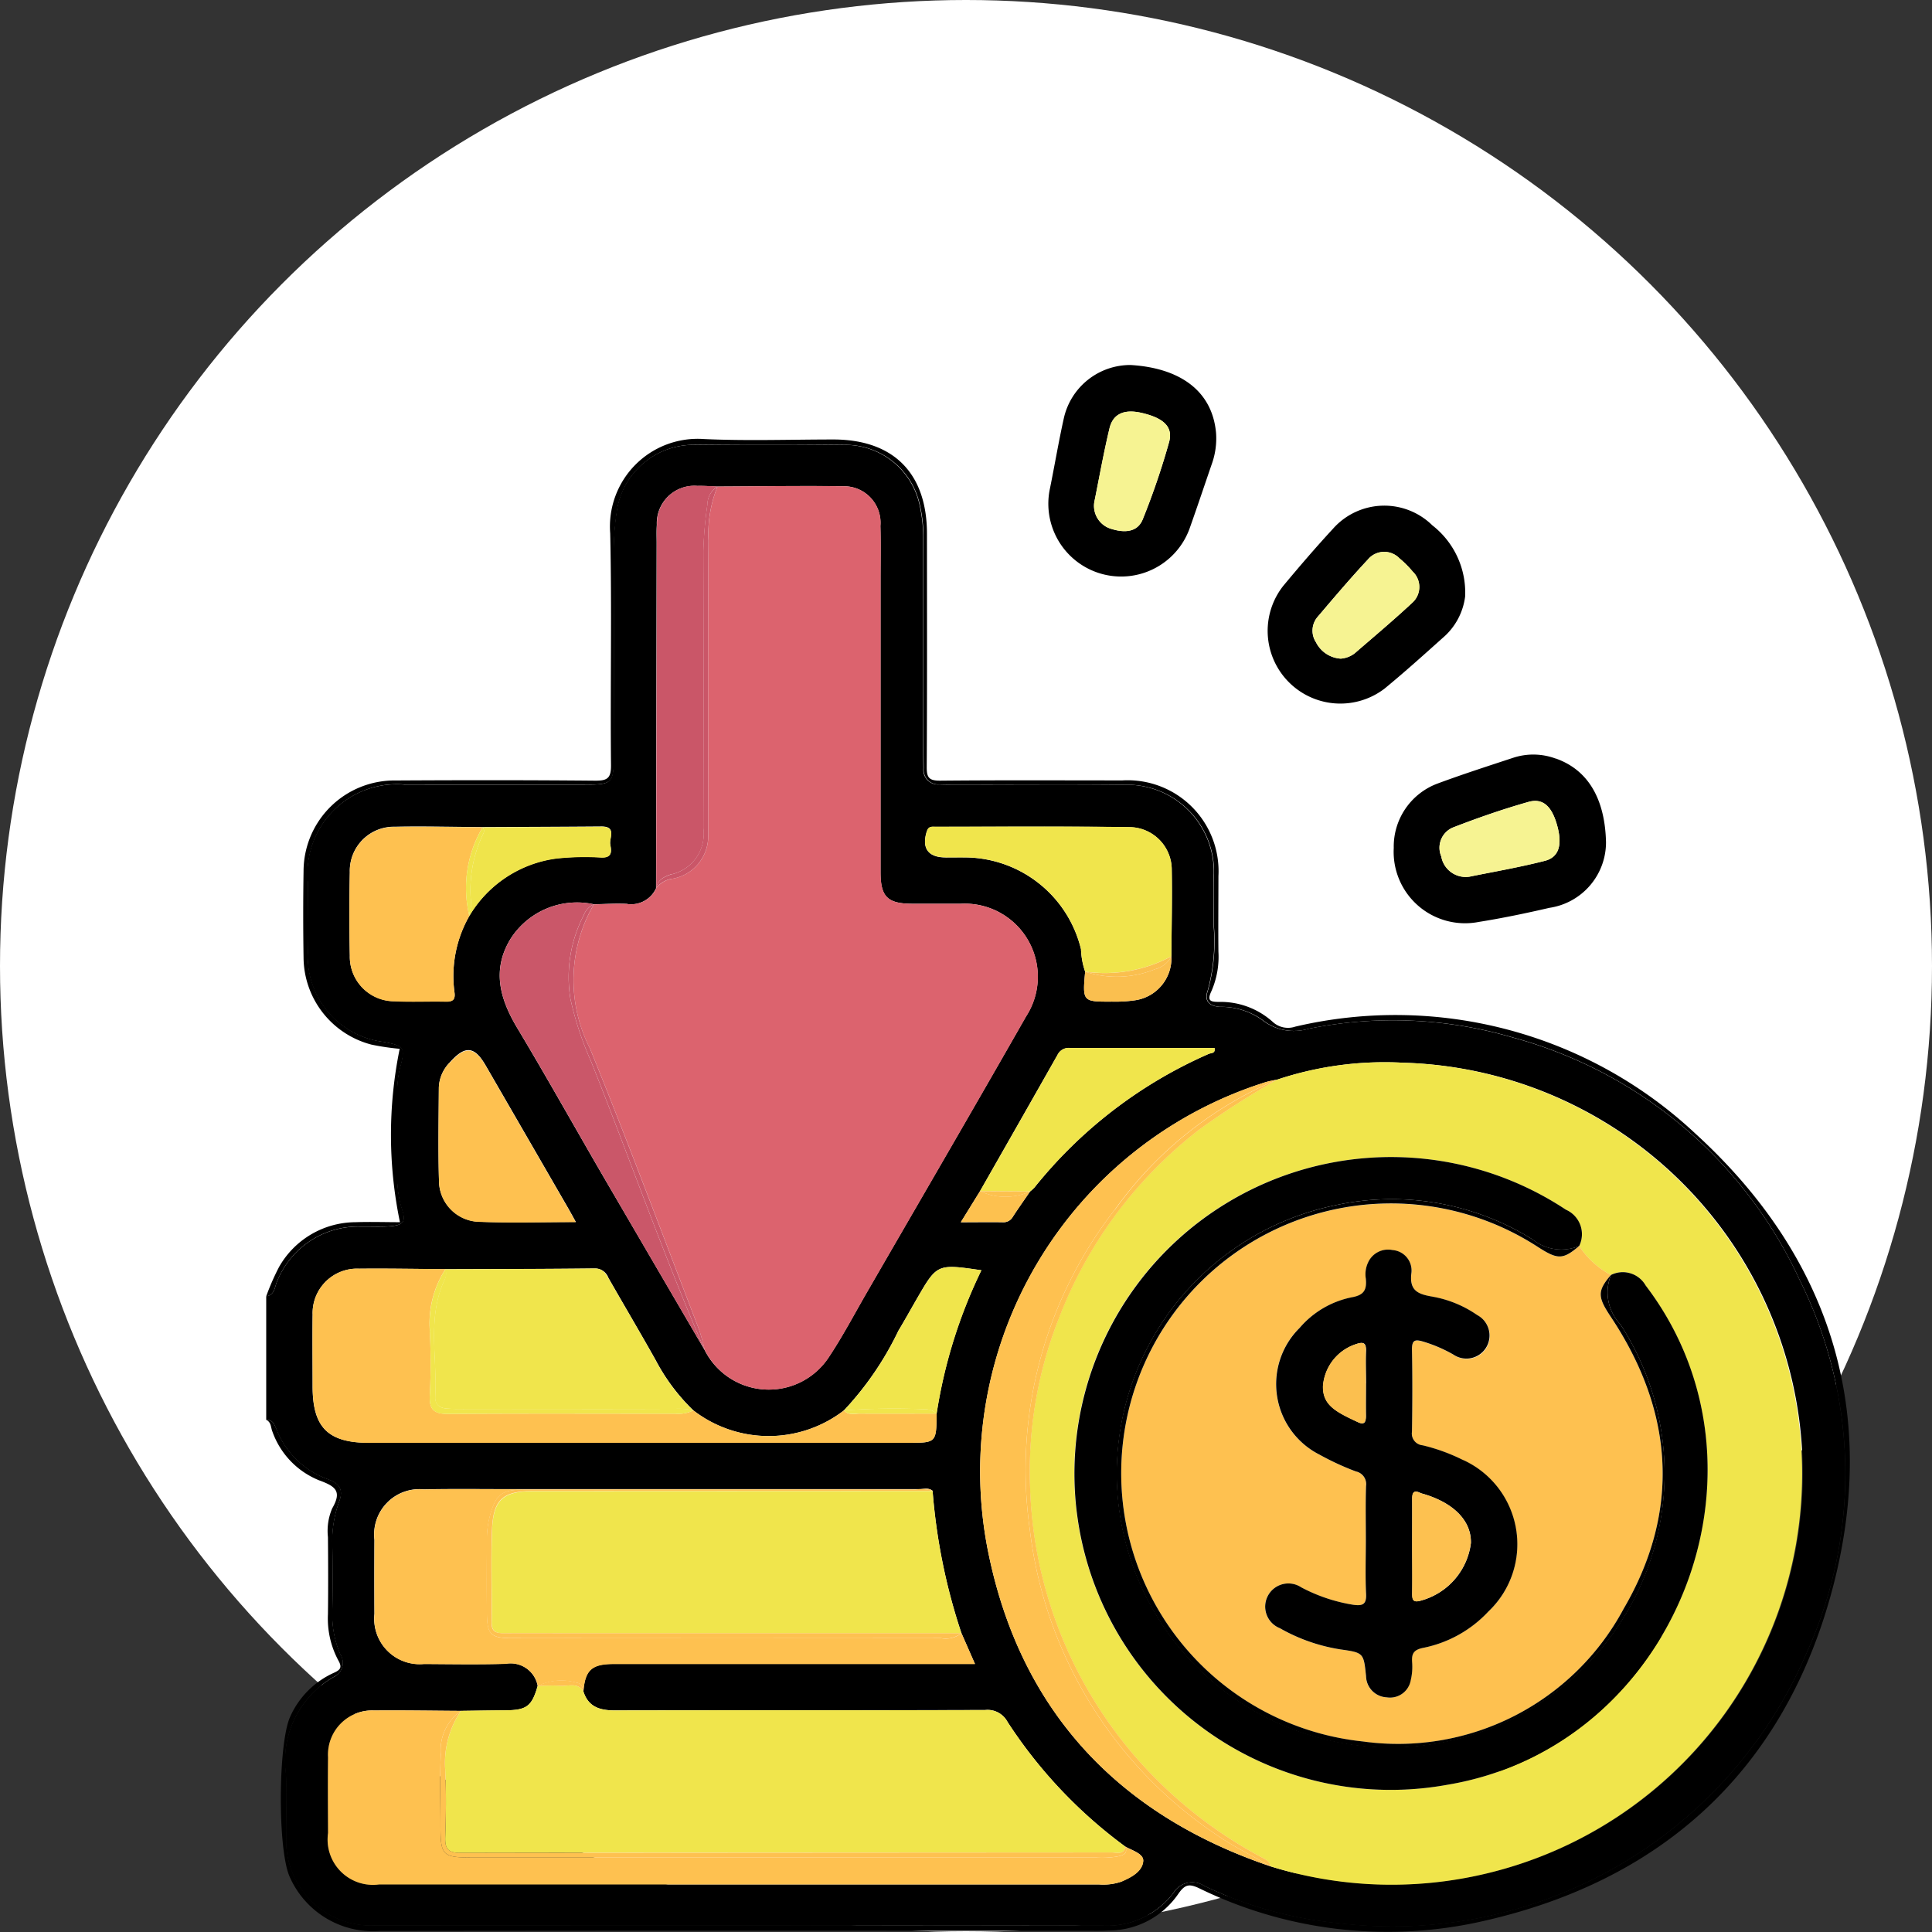 <svg xmlns="http://www.w3.org/2000/svg" xmlns:xlink="http://www.w3.org/1999/xlink" width="82" height="82" viewBox="0 0 82 82">
  <rect x="0" y="0" width="82" height="82" fill="#333333" stroke="none"/>
  <defs>
    <clipPath id="clip-path">
      <rect id="Rectángulo_291635" data-name="Rectángulo 291635" width="67.213" height="66.509" fill="none"/>
    </clipPath>
  </defs>
  <g id="Grupo_877615" data-name="Grupo 877615" transform="translate(-759.667 -7084)">
    <circle id="Elipse_4712" data-name="Elipse 4712" cx="41" cy="41" r="41" transform="translate(759.667 7084)" fill="#fff"/>
    <g id="Grupo_872673" data-name="Grupo 872673" transform="translate(770.966 7099.492)">
      <g id="Grupo_872673-2" data-name="Grupo 872673" clip-path="url(#clip-path)">
        <path id="Trazado_255815" data-name="Trazado 255815" d="M.436,61.03a3.668,3.668,0,0,0,2.2,2.115c.478.177.651.449.452.952a4.938,4.938,0,0,0-.283,1.933c.016.874.015,1.749,0,2.623a4.291,4.291,0,0,0,.337,1.919.657.657,0,0,1-.27.952,4.09,4.09,0,0,0-2.041,4.1c.057.915,0,1.836.014,2.753a3.594,3.594,0,0,0,3.748,3.7q15.474,0,30.949.009a3.554,3.554,0,0,0,2.965-1.393.925.925,0,0,1,1.3-.3,16.9,16.9,0,0,0,5.655,1.583A19.108,19.108,0,0,0,65.329,70.622a18.437,18.437,0,0,0-.238-15.931,18.819,18.819,0,0,0-12.175-10.3,18.056,18.056,0,0,0-8.687-.373,2.156,2.156,0,0,1-1.963-.379,3.009,3.009,0,0,0-1.79-.552c-.431-.026-.685-.238-.522-.683a7.865,7.865,0,0,0,.259-2.725c0-.721.006-1.443,0-2.164a3.692,3.692,0,0,0-3.835-3.853c-2.382-.026-4.765-.005-7.147-.006-.219,0-.437,0-.656-.009a.627.627,0,0,1-.682-.7q-.009-.361-.009-.721,0-4.492,0-8.983a6.337,6.337,0,0,0-.148-1.431,3.233,3.233,0,0,0-3.144-2.577q-3.278-.035-6.557,0a3.292,3.292,0,0,0-3.16,2.806,11.288,11.288,0,0,0-.131,1.762q.01,4.36,0,8.721c0,1.037-.091,1.13-1.116,1.132-2.579.005-5.158,0-7.737,0a3.792,3.792,0,0,0-4.131,4.114c0,1.005-.01,2.011,0,3.016a3.654,3.654,0,0,0,3.2,3.787c.9.169.947.232.711,1.114a3.972,3.972,0,0,0-.113,1.039c0,1.137,0,2.273,0,3.41a4.607,4.607,0,0,0,.2,1.55c.177.516.058.666-.5.714-.414.035-.83.007-1.245.015A3.707,3.707,0,0,0,.463,54.733c-.107.235-.093.583-.463.636v5.247c.29-.015.357.223.436.414M36.318,80.207a2.383,2.383,0,0,1-.967.127q-15.281,0-30.561,0a1.925,1.925,0,0,1-2.166-2.184c0-1.071-.011-2.142,0-3.213a1.876,1.876,0,0,1,1.966-1.987c1.223-.011,2.447.01,3.671.017.628-.008,1.256-.018,1.884-.023.909-.006,1.128-.17,1.376-1.039a1.169,1.169,0,0,0-1.356-.939c-1.157.035-2.315.014-3.473.008a1.928,1.928,0,0,1-2.1-2.124q-.009-1.573,0-3.146a1.922,1.922,0,0,1,2.089-2.141c1.245-.026,2.49-.009,3.736-.009q8.651,0,17.3,0c.188,0,.393-.073.566.071a25.184,25.184,0,0,0,1.223,6.038l.575,1.309h-.789q-7.274,0-14.548,0c-.931,0-1.21.259-1.284,1.167.207.657.693.807,1.326.806,5.243-.012,10.486,0,15.729-.016a.956.956,0,0,1,.944.5,20.231,20.231,0,0,0,5.006,5.3c.3.167.784.3.756.615-.039.436-.493.681-.907.859M42.45,46.273a4.185,4.185,0,0,1,.443-.092,14.427,14.427,0,0,1,5.351-.724,17.445,17.445,0,1,1-5.626,34.105h0c-6.545-2.219-10.671-6.7-12-13.462A17.32,17.32,0,0,1,42.45,46.273m-2.2-1.44c.045.24-.154.209-.239.246a19.468,19.468,0,0,0-7.4,5.668,1.689,1.689,0,0,1-.19.174c-.244.355-.493.707-.729,1.068a.448.448,0,0,1-.419.239c-.558-.01-1.116,0-1.793,0l.814-1.317q1.647-2.891,3.291-5.785a.523.523,0,0,1,.523-.293c2.049.007,4.1,0,6.145,0m-12.21-9.206c.069-.212.211-.184.355-.184,2.75,0,5.5-.021,8.249.016a1.81,1.81,0,0,1,1.786,1.818c.021,1.221-.008,2.443-.015,3.664h0a1.8,1.8,0,0,1-1.544,1.866,5.733,5.733,0,0,1-.97.057c-1.259.006-1.259,0-1.146-1.27a3.287,3.287,0,0,1-.176-.954,5.092,5.092,0,0,0-4.826-3.894c-.305-.006-.611,0-.917,0-.754,0-1.029-.4-.8-1.115m-12.715,3.09a1.165,1.165,0,0,0,1.221-.666q.012-7.322.025-14.645c0-.262-.011-.524.008-.784A1.591,1.591,0,0,1,18.3,20.976c.282-.007.565.016.847.025,1.791-.007,3.583-.036,5.374-.012a1.549,1.549,0,0,1,1.545,1.687c.022.764.006,1.53.006,2.295q0,6.2,0,12.392c0,1.06.295,1.346,1.367,1.347.678,0,1.355,0,2.033,0a3.1,3.1,0,0,1,2.778,4.78c-2.238,3.925-4.512,7.828-6.772,11.74-.524.907-1.013,1.838-1.591,2.709a3.046,3.046,0,0,1-5.283-.295h0q-2.145-3.672-4.29-7.345c-1.217-2.095-2.4-4.213-3.644-6.289-.748-1.244-1.109-2.483-.3-3.81a3.347,3.347,0,0,1,3.53-1.469c.475-.007.952-.04,1.426-.015m-2.189,13.5c-1.451,0-2.82.043-4.185-.015a1.749,1.749,0,0,1-1.618-1.7c-.041-1.331-.015-2.664-.007-4a1.6,1.6,0,0,1,.463-1.057c.653-.734,1.049-.7,1.532.14q1.735,3,3.468,6c.106.183.207.369.346.62m-7.688-9.36a1.891,1.891,0,0,1-1.9-1.935q-.035-1.77,0-3.54a1.871,1.871,0,0,1,1.9-1.929c1.244-.025,2.49.008,3.735.016,1.683-.008,3.365-.014,5.048-.027.654,0,.32.488.372.762s.1.57-.38.551a11.262,11.262,0,0,0-1.9.042,5.066,5.066,0,0,0-3.7,2.437,5.142,5.142,0,0,0-.636,3.217c.051.318-.045.431-.371.422-.721-.019-1.444.02-2.163-.016M1.971,56.181A1.887,1.887,0,0,1,3.941,54.2c1.222-.012,2.443.011,3.665.019,2.11-.008,4.22-.007,6.33-.032a.606.606,0,0,1,.588.4c.667,1.17,1.354,2.328,2.011,3.5a8.367,8.367,0,0,0,1.594,2.125,5.23,5.23,0,0,0,6.392,0,13.348,13.348,0,0,0,2.31-3.379c.27-.448.523-.906.784-1.358.858-1.484.858-1.484,2.738-1.209a21.338,21.338,0,0,0-1.9,6.084c-.012,1.239-.012,1.239-1.226,1.239H4.378c-1.759,0-2.41-.648-2.41-2.4,0-1-.011-2.008,0-3.012" transform="translate(0 -15.844)"/>
        <path id="Trazado_255816" data-name="Trazado 255816" d="M.261,60.017A3.484,3.484,0,0,0,2.242,62.09c.694.255.986.455.558,1.193A2.427,2.427,0,0,0,2.62,64.5c.01,1.093.014,2.186,0,3.279a3.76,3.76,0,0,0,.44,1.955c.161.283.108.393-.177.522a3.693,3.693,0,0,0-1.86,1.855C.5,73.22.475,77.843,1.01,78.95a3.863,3.863,0,0,0,3.8,2.269q15.248-.018,30.5-.006c.175,0,.35-.007.524-.015a3.582,3.582,0,0,0,2.885-1.565c.274-.39.453-.427.87-.231a18.219,18.219,0,0,0,11.816,1.451c7.706-1.664,12.909-6.321,15.007-13.915s.048-14.27-5.763-19.572a18.614,18.614,0,0,0-16.975-4.53.955.955,0,0,1-.952-.2,3.307,3.307,0,0,0-2.279-.85c-.369,0-.526-.043-.322-.465a3.66,3.66,0,0,0,.294-1.662c-.012-1.071,0-2.142,0-3.214a3.858,3.858,0,0,0-4.078-4.06c-2.58,0-5.159-.014-7.739.011-.47,0-.566-.133-.564-.581.02-3.3.012-6.6.01-9.9,0-2.562-1.415-3.992-3.954-4-1.836,0-3.676.065-5.508-.018A3.722,3.722,0,0,0,14.6,21.9c.074,3.278,0,6.558.034,9.837.006.57-.167.664-.689.659-2.82-.026-5.64-.024-8.46-.008a3.856,3.856,0,0,0-3.9,3.848q-.029,1.836,0,3.673A3.846,3.846,0,0,0,4.473,43.6a10.522,10.522,0,0,0,1.192.177,18.207,18.207,0,0,0,.011,7.359c-.591,0-1.244-.021-1.894,0a3.749,3.749,0,0,0-3.237,1.9A10.3,10.3,0,0,0,0,54.28c.37-.053.355-.4.463-.636a3.707,3.707,0,0,1,3.564-2.323c.415-.008.832.021,1.245-.015.555-.048.674-.2.5-.714a4.606,4.606,0,0,1-.2-1.55c.005-1.137,0-2.273,0-3.41a3.974,3.974,0,0,1,.113-1.039c.236-.882.191-.945-.711-1.114a3.654,3.654,0,0,1-3.2-3.787c-.012-1.005-.005-2.011,0-3.016a3.792,3.792,0,0,1,4.131-4.114c2.579,0,5.158,0,7.737,0,1.024,0,1.114-.094,1.116-1.131q.006-4.36,0-8.721a11.27,11.27,0,0,1,.131-1.762,3.292,3.292,0,0,1,3.16-2.806q3.278-.036,6.557,0a3.233,3.233,0,0,1,3.144,2.577,6.336,6.336,0,0,1,.148,1.431q-.006,4.492,0,8.983,0,.361.009.721a.627.627,0,0,0,.682.7c.219.005.437.009.655.009,2.382,0,4.765-.019,7.147.007a3.692,3.692,0,0,1,3.835,3.853c.006.721,0,1.442,0,2.164a7.861,7.861,0,0,1-.259,2.725c-.162.445.092.657.522.683a3.007,3.007,0,0,1,1.791.552,2.156,2.156,0,0,0,1.963.379,18.056,18.056,0,0,1,8.687.373A18.819,18.819,0,0,1,65.09,53.6a18.436,18.436,0,0,1,.238,15.931A19.108,19.108,0,0,1,45.467,80.878,16.909,16.909,0,0,1,39.812,79.3a.925.925,0,0,0-1.3.3,3.555,3.555,0,0,1-2.965,1.393Q20.07,80.968,4.6,80.981a3.6,3.6,0,0,1-3.748-3.7c-.018-.918.043-1.839-.014-2.753a4.09,4.09,0,0,1,2.041-4.1.657.657,0,0,0,.27-.952,4.291,4.291,0,0,1-.337-1.919c.014-.874.016-1.749,0-2.623a4.937,4.937,0,0,1,.283-1.933c.2-.5.025-.775-.452-.952a3.669,3.669,0,0,1-2.2-2.115C.357,59.749.29,59.511,0,59.527c.217.094.191.321.261.491" transform="translate(0 -14.754)"/>
        <path id="Trazado_255817" data-name="Trazado 255817" d="M279.875,94.487a2.729,2.729,0,0,0-1.8-.034c-1.073.354-2.15.7-3.208,1.093a2.854,2.854,0,0,0-1.863,2.735,3.031,3.031,0,0,0,3.6,3.141c1.009-.16,2.012-.37,3.009-.6a2.813,2.813,0,0,0,2.4-2.78c-.038-1.707-.665-3.043-2.139-3.56m-.46,4.344c-1.117.285-2.257.479-3.187.67a1.052,1.052,0,0,1-1.207-.859.931.931,0,0,1,.485-1.221c1.054-.409,2.127-.782,3.214-1.09.627-.178,1.007.2,1.23,1.039.21.789.066,1.308-.536,1.462" transform="translate(-225.148 -77.783)"/>
        <path id="Trazado_255818" data-name="Trazado 255818" d="M250.544,37.9a3.618,3.618,0,0,0-1.392-3.017,2.907,2.907,0,0,0-4.217.145c-.726.786-1.425,1.6-2.109,2.422a3.086,3.086,0,0,0,4.3,4.361c.844-.693,1.656-1.425,2.47-2.154a2.759,2.759,0,0,0,.948-1.756m-2.27.29c-.783.728-1.6,1.416-2.412,2.117a1.1,1.1,0,0,1-.6.232,1.263,1.263,0,0,1-1.05-.694.9.9,0,0,1,.088-1.1c.692-.816,1.386-1.631,2.115-2.413a.9.9,0,0,1,1.346-.043,4.393,4.393,0,0,1,.554.556.9.9,0,0,1-.046,1.345" transform="translate(-199.658 -28.078)"/>
        <path id="Trazado_255819" data-name="Trazado 255819" d="M192.807,0a2.891,2.891,0,0,0-2.835,2.27c-.218.979-.384,1.97-.583,2.953a3.09,3.09,0,0,0,5.944,1.657c.313-.883.61-1.771.914-2.657a3.213,3.213,0,0,0,.187-1.352C196.265,1.053,194.846.121,192.807,0m1.633,3.278a31.385,31.385,0,0,1-1.116,3.271c-.225.558-.78.574-1.3.417a1.019,1.019,0,0,1-.74-1.23c.186-.916.376-1.99.629-3.048.149-.622.631-.821,1.348-.658.946.215,1.362.593,1.179,1.249" transform="translate(-156.121)"/>
        <path id="Trazado_255820" data-name="Trazado 255820" d="M75.1,53.162c1.608,3.949,3.1,7.945,4.629,11.925a8.75,8.75,0,0,1,.241.875h0a3.046,3.046,0,0,0,5.283.295c.578-.871,1.067-1.8,1.591-2.709,2.261-3.912,4.535-7.815,6.772-11.74a3.1,3.1,0,0,0-2.778-4.78c-.677-.005-1.355,0-2.033,0-1.072,0-1.366-.288-1.367-1.347q0-6.2,0-12.392c0-.765.016-1.53-.006-2.295a1.549,1.549,0,0,0-1.544-1.687c-1.791-.025-3.583,0-5.374.012a5.4,5.4,0,0,0-.38,2.293c-.027,4.167-.012,8.335-.013,12.5a1.829,1.829,0,0,1-1.563,1.859,1.042,1.042,0,0,0-.645.4,1.165,1.165,0,0,1-1.221.666c-.474-.025-.95.008-1.425.015a6.406,6.406,0,0,0-.167,6.114" transform="translate(-61.361 -24.16)" fill="#dc636e"/>
        <path id="Trazado_255821" data-name="Trazado 255821" d="M186.053,179.782a17.664,17.664,0,0,0-1.2,6.96,18.368,18.368,0,0,0,4.35,11.432,18.822,18.822,0,0,0,5.514,4.43c.156.085.317.156.338.363h0a17.276,17.276,0,0,0,9.109.323,17.448,17.448,0,0,0-3.483-34.428,14.423,14.423,0,0,0-5.351.724,36.77,36.77,0,0,0-3.29,2.11,18.47,18.47,0,0,0-5.991,8.087m11.466-6.65A13.441,13.441,0,0,1,207.6,175.1a1.134,1.134,0,0,1,.564,1.541,3.618,3.618,0,0,0,1.348,1.229h0a1.117,1.117,0,0,1,1.472.446c5.937,7.792,1.261,19.578-8.416,21.191a13.428,13.428,0,0,1-5.054-26.375" transform="translate(-152.441 -139.249)" fill="#f0e54c"/>
        <path id="Trazado_255822" data-name="Trazado 255822" d="M43.316,323.278c.044.936.033,1.878,0,2.815-.018.5.112.679.651.678q13.817-.025,27.634-.017c.216,0,.507.114.585-.244h0a20.228,20.228,0,0,1-5.006-5.3.956.956,0,0,0-.944-.5c-5.243.015-10.486,0-15.729.016-.633,0-1.119-.149-1.326-.806-.248-.4-.647-.213-.985-.24-.316-.025-.637,0-.955,0-.248.869-.467,1.033-1.376,1.039-.628,0-1.256.015-1.884.023a3.973,3.973,0,0,0-.664,2.535" transform="translate(-35.717 -263.621)" fill="#f0e54c"/>
        <path id="Trazado_255823" data-name="Trazado 255823" d="M54.584,274.228c-.054,1.309,0,2.622-.019,3.934-.005.4.2.463.529.46,1.071-.011,2.142,0,3.213,0H74.5a25.189,25.189,0,0,1-1.223-6.038l-16.917.007c-1.3,0-1.726.346-1.779,1.642" transform="translate(-44.994 -224.794)" fill="#f0e54c"/>
        <path id="Trazado_255824" data-name="Trazado 255824" d="M48.79,331.514c.113.326-.14.367-.344.415a3.954,3.954,0,0,1-.914.045q-13.17,0-26.34,0c-1.426,0-1.475-.049-1.475-1.466,0-.961-.039-1.924.016-2.882a2.045,2.045,0,0,1,.85-1.878c-1.224-.007-2.447-.028-3.671-.017a1.876,1.876,0,0,0-1.966,1.987c-.013,1.071-.005,2.142,0,3.213a1.925,1.925,0,0,0,2.166,2.184q15.281,0,30.561,0a2.381,2.381,0,0,0,.967-.126c.414-.178.868-.423.907-.859.028-.312-.461-.448-.756-.615" transform="translate(-12.321 -268.625)" fill="#fec150"/>
        <path id="Trazado_255825" data-name="Trazado 255825" d="M42.144,327.722c-.055.959-.016,1.921-.016,2.882,0,1.417.049,1.466,1.475,1.466q13.17,0,26.34,0a3.953,3.953,0,0,0,.914-.045c.2-.048.457-.089.344-.415-.078.358-.37.244-.585.244q-13.817.008-27.634.017c-.539,0-.669-.179-.651-.678.033-.937.044-1.878,0-2.815a3.972,3.972,0,0,1,.664-2.535,2.045,2.045,0,0,0-.85,1.878" transform="translate(-34.732 -268.722)" fill="#fec150"/>
        <path id="Trazado_255826" data-name="Trazado 255826" d="M34.749,280.3c.2.023.279.188.3.378h0c.073-.908.352-1.167,1.283-1.167q7.274,0,14.548,0h.789l-.575-1.309a1.088,1.088,0,0,1-.864.21q-9.08.009-18.159,0c-.972,0-1.108-.142-1.118-1.093-.011-1.027-.005-2.054,0-3.081a3.856,3.856,0,0,1,.117-.974c.256-.971.5-1.159,1.508-1.159q8.293,0,16.586,0a1.535,1.535,0,0,1,.71.056c-.173-.144-.378-.071-.566-.071q-8.651-.006-17.3,0c-1.245,0-2.491-.017-3.736.009a1.922,1.922,0,0,0-2.089,2.141q-.007,1.573,0,3.146a1.928,1.928,0,0,0,2.1,2.124c1.158.005,2.316.027,3.473-.008a1.169,1.169,0,0,1,1.356.939h0a2.274,2.274,0,0,1,1.641-.139" transform="translate(-21.585 -224.373)" fill="#fec150"/>
        <path id="Trazado_255827" data-name="Trazado 255827" d="M66.688,318.738c.337.026.737-.164.985.24-.02-.19-.1-.355-.3-.378a2.273,2.273,0,0,0-1.641.139c.318,0,.639-.025.955,0" transform="translate(-54.21 -262.678)" fill="#fec150"/>
        <path id="Trazado_255828" data-name="Trazado 255828" d="M71.606,272.195q-8.293-.006-16.586,0c-1.009,0-1.252.189-1.508,1.159a3.856,3.856,0,0,0-.117.974c0,1.027-.009,2.054,0,3.081.01.951.147,1.092,1.118,1.093q9.08.01,18.16,0a1.088,1.088,0,0,0,.864-.21h-16.2c-1.071,0-2.142-.007-3.213,0-.333,0-.535-.055-.529-.46.017-1.311-.035-2.624.019-3.934s.474-1.642,1.779-1.642l16.917-.007a1.534,1.534,0,0,0-.71-.056" transform="translate(-44.031 -224.466)" fill="#fec150"/>
        <path id="Trazado_255829" data-name="Trazado 255829" d="M173.122,192.969c1.327,6.765,5.454,11.243,12,13.462-.762-.454-1.566-.831-2.3-1.344a18.194,18.194,0,0,1-7.913-12.972,17.993,17.993,0,0,1,3.621-13.567,16.241,16.241,0,0,1,6.865-5.5,4.185,4.185,0,0,0-.443.092,17.319,17.319,0,0,0-11.831,19.827" transform="translate(-142.503 -142.713)" fill="#fec150"/>
        <path id="Trazado_255830" data-name="Trazado 255830" d="M187.677,178.548a17.993,17.993,0,0,0-3.621,13.567,18.194,18.194,0,0,0,7.913,12.972c.73.513,1.535.889,2.3,1.344-.021-.207-.182-.278-.338-.363a18.82,18.82,0,0,1-5.514-4.43,18.367,18.367,0,0,1-4.35-11.432,17.664,17.664,0,0,1,1.2-6.96,18.466,18.466,0,0,1,5.991-8.087,36.77,36.77,0,0,1,3.29-2.11,16.242,16.242,0,0,0-6.865,5.5" transform="translate(-151.649 -142.713)" fill="#fec150"/>
        <path id="Trazado_255831" data-name="Trazado 255831" d="M13.615,226.155H36.467c1.215,0,1.215,0,1.226-1.239-1.087,0-2.174.006-3.261,0-.229,0-.485.084-.673-.136a5.23,5.23,0,0,1-6.392,0,1.459,1.459,0,0,1-.762.141c-3.212,0-6.424-.015-9.636.01-.6,0-.82-.172-.79-.784a26.105,26.105,0,0,0,0-2.752,4.231,4.231,0,0,1,.665-2.612c-1.222-.008-2.444-.031-3.665-.019a1.887,1.887,0,0,0-1.97,1.983c-.014,1,0,2.008,0,3.012,0,1.748.651,2.4,2.41,2.4" transform="translate(-9.237 -180.41)" fill="#fec150"/>
        <path id="Trazado_255832" data-name="Trazado 255832" d="M41.09,219.182c-.753,1.608-.307,3.312-.4,4.973-.017.312.169.474.484.5.24.018.48.018.72.018,3.034,0,6.068.01,9.1-.008a2.389,2.389,0,0,1,.648.071,8.368,8.368,0,0,1-1.594-2.125c-.658-1.175-1.344-2.333-2.011-3.5-.135-.237-.26-.4-.589-.4-2.11.025-4.22.024-6.33.032a.562.562,0,0,1-.033.446" transform="translate(-33.518 -180.364)" fill="#f0e54c"/>
        <path id="Trazado_255833" data-name="Trazado 255833" d="M39.552,221.5a26.106,26.106,0,0,1,0,2.752c-.029.612.19.789.79.784,3.212-.025,6.424-.013,9.636-.01a1.461,1.461,0,0,0,.762-.14,2.39,2.39,0,0,0-.648-.071c-3.034.018-6.068,0-9.1.008-.24,0-.48,0-.72-.018-.315-.023-.5-.186-.483-.5.089-1.661-.357-3.365.4-4.973a.562.562,0,0,0,.033-.446,4.231,4.231,0,0,0-.665,2.612" transform="translate(-32.611 -180.515)" fill="#f0e54c"/>
        <path id="Trazado_255834" data-name="Trazado 255834" d="M95.032,45.761A1.757,1.757,0,0,0,96.41,43.8q.008-5.893,0-11.785a16.982,16.982,0,0,1,.171-1.954.911.911,0,0,1,.428-.769c-.283-.009-.565-.032-.847-.025a1.59,1.59,0,0,0-1.722,1.645c-.019.26-.007.523-.008.784q-.013,7.323-.025,14.645c.066-.35.321-.478.628-.586" transform="translate(-77.854 -24.139)" fill="#ca5668"/>
        <path id="Trazado_255835" data-name="Trazado 255835" d="M95.049,46.073a1.83,1.83,0,0,0,1.563-1.859c0-4.167-.013-8.335.013-12.5a5.405,5.405,0,0,1,.38-2.293.912.912,0,0,0-.428.769,17.022,17.022,0,0,0-.171,1.954q.014,5.893,0,11.785a1.757,1.757,0,0,1-1.378,1.956c-.307.107-.562.236-.628.586a1.042,1.042,0,0,1,.645-.4" transform="translate(-77.854 -24.261)" fill="#ca5668"/>
        <path id="Trazado_255836" data-name="Trazado 255836" d="M160.387,113.072c.306,0,.611,0,.917,0a5.092,5.092,0,0,1,4.826,3.894,3.288,3.288,0,0,0,.176.954,5.987,5.987,0,0,0,3.661-.653c.007-1.221.036-2.443.015-3.664a1.81,1.81,0,0,0-1.786-1.818c-2.749-.037-5.5-.016-8.249-.016-.144,0-.286-.028-.355.184-.234.716.041,1.115.8,1.115" transform="translate(-131.548 -92.173)" fill="#f0e54c"/>
        <path id="Trazado_255837" data-name="Trazado 255837" d="M59.551,134.429a5.72,5.72,0,0,1,.561-3.552.819.819,0,0,1,.43-.47,3.347,3.347,0,0,0-3.53,1.469c-.809,1.328-.447,2.566.3,3.81,1.248,2.077,2.426,4.194,3.644,6.289q2.137,3.677,4.29,7.345c-1.745-4.02-3.193-8.157-4.813-12.227a14.06,14.06,0,0,1-.882-2.665" transform="translate(-46.639 -107.519)" fill="#ca5769"/>
        <path id="Trazado_255838" data-name="Trazado 255838" d="M78.713,148.6c-1.532-3.979-3.022-7.976-4.629-11.925a6.406,6.406,0,0,1,.167-6.114.819.819,0,0,0-.43.47,5.721,5.721,0,0,0-.561,3.552,14.064,14.064,0,0,0,.882,2.665c1.62,4.069,3.068,8.207,4.813,12.227h0a8.859,8.859,0,0,0-.241-.875" transform="translate(-60.346 -107.672)" fill="#ca5769"/>
        <path id="Trazado_255839" data-name="Trazado 255839" d="M24.237,119.219c.326.008.421-.1.371-.422a5.143,5.143,0,0,1,.636-3.217,5.073,5.073,0,0,1,.562-3.766h0c-1.245-.008-2.491-.04-3.735-.015a1.872,1.872,0,0,0-1.9,1.929q-.035,1.769,0,3.54a1.891,1.891,0,0,0,1.9,1.935c.719.037,1.442,0,2.163.016" transform="translate(-16.622 -92.193)" fill="#fec150"/>
        <path id="Trazado_255840" data-name="Trazado 255840" d="M42.2,166.441a1.6,1.6,0,0,0-.463,1.057c-.008,1.332-.034,2.665.007,4a1.749,1.749,0,0,0,1.618,1.7c1.365.058,2.734.015,4.185.015-.14-.251-.241-.437-.346-.62q-1.733-3-3.468-6c-.483-.836-.879-.873-1.532-.14" transform="translate(-34.41 -136.833)" fill="#fec150"/>
        <path id="Trazado_255841" data-name="Trazado 255841" d="M176.633,165.341a.523.523,0,0,0-.523.293q-1.637,2.9-3.291,5.785l2.127.013a1.689,1.689,0,0,0,.19-.174,19.468,19.468,0,0,1,7.4-5.668c.084-.037.284-.006.239-.246-2.047,0-4.1,0-6.145,0" transform="translate(-142.523 -136.356)" fill="#f0e54c"/>
        <path id="Trazado_255842" data-name="Trazado 255842" d="M143.335,224.415a.68.68,0,0,1,.477.184,21.34,21.34,0,0,1,1.9-6.084c-1.879-.275-1.88-.275-2.738,1.209-.262.452-.515.91-.784,1.358a13.358,13.358,0,0,1-2.31,3.379,30.014,30.014,0,0,1,3.458-.046" transform="translate(-115.356 -180.092)" fill="#f0e54c"/>
        <path id="Trazado_255843" data-name="Trazado 255843" d="M140.55,252.884c1.087.008,2.174,0,3.261,0a.679.679,0,0,0-.477-.184,30.015,30.015,0,0,0-3.458.046c.188.22.445.134.673.136" transform="translate(-115.356 -208.379)" fill="#f0e54c"/>
        <path id="Trazado_255844" data-name="Trazado 255844" d="M49.776,112.048a5.488,5.488,0,0,0-.525,3.015c0,.175-.094.333-.08.509a5.066,5.066,0,0,1,3.7-2.437,11.226,11.226,0,0,1,1.9-.042c.479.02.43-.289.381-.551s.281-.767-.372-.762c-1.683.013-3.365.018-5.048.027a.226.226,0,0,1,.043.242" transform="translate(-40.55 -92.184)" fill="#efe44b"/>
        <path id="Trazado_255845" data-name="Trazado 255845" d="M48.618,115.7c-.013-.176.084-.334.08-.509a5.488,5.488,0,0,1,.525-3.015.226.226,0,0,0-.043-.242h0a5.073,5.073,0,0,0-.562,3.766" transform="translate(-39.997 -92.309)" fill="#efe44b"/>
        <path id="Trazado_255846" data-name="Trazado 255846" d="M201.021,143.71a4.319,4.319,0,0,1-2.967.106c-.113,1.273-.112,1.277,1.146,1.27a5.716,5.716,0,0,0,.97-.057,1.8,1.8,0,0,0,1.544-1.866,1.064,1.064,0,0,1-.694.547" transform="translate(-163.296 -118.066)" fill="#fabf4f"/>
        <path id="Trazado_255847" data-name="Trazado 255847" d="M198.27,143.816a4.319,4.319,0,0,0,2.967-.106,1.065,1.065,0,0,0,.694-.547,5.987,5.987,0,0,1-3.661.653" transform="translate(-163.512 -118.066)" fill="#fabf4f"/>
        <path id="Trazado_255848" data-name="Trazado 255848" d="M168.989,200.013l-.814,1.317c.677,0,1.235-.007,1.793,0a.448.448,0,0,0,.419-.239c.236-.361.485-.712.729-1.068a2.532,2.532,0,0,1-2.127-.013" transform="translate(-138.693 -164.949)" fill="#fdc14f"/>
        <path id="Trazado_255849" data-name="Trazado 255849" d="M172.819,200.013a2.532,2.532,0,0,0,2.127.013l-2.127-.013" transform="translate(-142.523 -164.949)" fill="#fdc14f"/>
        <path id="Trazado_255850" data-name="Trazado 255850" d="M287.946,105.6c-1.088.308-2.16.681-3.214,1.09a.931.931,0,0,0-.485,1.221,1.052,1.052,0,0,0,1.207.859c.929-.191,2.069-.385,3.187-.67.6-.153.746-.673.536-1.462-.223-.838-.6-1.216-1.23-1.039" transform="translate(-234.374 -87.053)" fill="#f6f392"/>
        <path id="Trazado_255851" data-name="Trazado 255851" d="M257.037,45.511a.9.9,0,0,0-1.346.043c-.729.782-1.423,1.6-2.115,2.414a.9.9,0,0,0-.088,1.1,1.263,1.263,0,0,0,1.05.694,1.1,1.1,0,0,0,.6-.232c.808-.7,1.629-1.389,2.412-2.117a.9.9,0,0,0,.046-1.345,4.4,4.4,0,0,0-.554-.556" transform="translate(-208.93 -37.299)" fill="#f6f392"/>
        <path id="Trazado_255852" data-name="Trazado 255852" d="M202.519,11.318c-.717-.163-1.2.036-1.348.658-.254,1.058-.443,2.132-.629,3.048a1.018,1.018,0,0,0,.74,1.23c.52.158,1.076.142,1.3-.417a31.384,31.384,0,0,0,1.116-3.271c.183-.656-.233-1.033-1.179-1.249" transform="translate(-165.379 -9.289)" fill="#f6f392"/>
        <path id="Trazado_255853" data-name="Trazado 255853" d="M224.613,204.885a11.449,11.449,0,1,0-7.45,20.976,10.859,10.859,0,0,0,11.063-5.622c2.438-4.165,2.139-8.377-.538-12.4-.563-.846-.582-1.094.007-1.783h0a3.618,3.618,0,0,1-1.348-1.229c-.687.582-.9.589-1.734.057m-2.13,15.46a5.159,5.159,0,0,1-2.757,1.538c-.4.082-.5.235-.477.6a2.5,2.5,0,0,1-.058.777.893.893,0,0,1-1.021.725.92.92,0,0,1-.875-.9c-.1-.983-.1-1-1.079-1.133a7.543,7.543,0,0,1-2.576-.9.984.984,0,1,1,.9-1.738,7.093,7.093,0,0,0,2.22.744c.382.052.558-.011.536-.458-.037-.763-.01-1.529-.01-2.293s-.016-1.53.007-2.294a.547.547,0,0,0-.428-.616,11.449,11.449,0,0,1-1.541-.711,3.355,3.355,0,0,1-.848-5.383,3.931,3.931,0,0,1,2.226-1.292c.533-.094.63-.334.591-.786a1.176,1.176,0,0,1,.1-.7.931.931,0,0,1,1.036-.517.871.871,0,0,1,.8.962c-.1.79.31.916.927,1.021a4.8,4.8,0,0,1,1.861.773.982.982,0,1,1-1.011,1.678,6.1,6.1,0,0,0-1.255-.542c-.354-.106-.511-.1-.5.341.023,1.157.019,2.316,0,3.473a.5.5,0,0,0,.452.58,7.953,7.953,0,0,1,1.716.625,3.93,3.93,0,0,1,1.064,6.433" transform="translate(-170.62 -167.435)" fill="#fec150"/>
        <path id="Trazado_255854" data-name="Trazado 255854" d="M195.686,206.853a13.424,13.424,0,0,0,15.73,11.583c9.676-1.613,14.353-13.4,8.416-21.191a1.117,1.117,0,0,0-1.473-.446h0a1.97,1.97,0,0,0,.4,2.095,11.621,11.621,0,1,1-12.131-5.048,11.293,11.293,0,0,1,8.382,1.43,1.966,1.966,0,0,0,2,.293,1.134,1.134,0,0,0-.564-1.541,13.439,13.439,0,0,0-20.761,12.824" transform="translate(-161.284 -158.177)"/>
        <path id="Trazado_255855" data-name="Trazado 255855" d="M223.622,203.658a11.292,11.292,0,0,0-8.382-1.43,11.63,11.63,0,1,0,12.131,5.048,1.97,1.97,0,0,1-.4-2.1c-.589.689-.57.937-.008,1.783,2.677,4.022,2.976,8.234.538,12.4a10.858,10.858,0,0,1-11.063,5.621,11.449,11.449,0,1,1,7.45-20.975c.831.532,1.047.525,1.734-.057a1.966,1.966,0,0,1-2-.293" transform="translate(-169.894 -166.559)"/>
        <path id="Trazado_255856" data-name="Trazado 255856" d="M250.236,223.109a7.953,7.953,0,0,0-1.716-.625.5.5,0,0,1-.452-.58c.018-1.158.022-2.316,0-3.473-.009-.439.148-.448.5-.341a6.1,6.1,0,0,1,1.255.542.981.981,0,1,0,1.01-1.678,4.793,4.793,0,0,0-1.861-.773c-.618-.105-1.032-.231-.927-1.021a.871.871,0,0,0-.8-.962.931.931,0,0,0-1.036.517,1.175,1.175,0,0,0-.1.7c.04.452-.058.692-.591.786A3.931,3.931,0,0,0,243.3,217.5a3.355,3.355,0,0,0,.848,5.383,11.456,11.456,0,0,0,1.541.711.547.547,0,0,1,.428.615c-.024.764-.008,1.529-.008,2.294s-.027,1.531.01,2.293c.022.447-.154.509-.536.458a7.089,7.089,0,0,1-2.22-.744.984.984,0,1,0-.9,1.738,7.541,7.541,0,0,0,2.576.9c.975.137.978.15,1.079,1.133a.92.92,0,0,0,.876.9.893.893,0,0,0,1.021-.724,2.492,2.492,0,0,0,.058-.777c-.025-.367.08-.52.477-.6a5.16,5.16,0,0,0,2.757-1.538,3.93,3.93,0,0,0-1.064-6.433m-4.129-3.25c0,.458-.006.916,0,1.374,0,.247-.052.4-.331.271-.95-.442-1.5-.723-1.491-1.522a2.031,2.031,0,0,1,1.4-1.791c.317-.109.439-.06.425.293-.018.458,0,.916,0,1.374m2.363,9.208c-.366.113-.405-.012-.4-.317.012-.677,0-1.354,0-2.031,0-.655,0-1.311,0-1.966,0-.259.069-.379.34-.248a.806.806,0,0,0,.124.041c1.306.383,2.051,1.152,2.026,2.091a2.906,2.906,0,0,1-2.092,2.43" transform="translate(-199.438 -176.633)"/>
        <path id="Trazado_255857" data-name="Trazado 255857" d="M277.879,272.865a.8.8,0,0,1-.124-.041c-.271-.131-.343-.011-.34.248.007.655,0,1.31,0,1.966,0,.677.008,1.354,0,2.031-.005.3.034.43.4.317a2.906,2.906,0,0,0,2.092-2.43c.025-.94-.72-1.709-2.026-2.091" transform="translate(-228.78 -224.952)" fill="#fdc150"/>
        <path id="Trazado_255858" data-name="Trazado 255858" d="M257.235,236.824a2.031,2.031,0,0,0-1.4,1.791c-.01.8.541,1.081,1.491,1.522.279.13.336-.025.331-.272-.009-.458,0-.916,0-1.374s-.013-.917,0-1.374c.014-.353-.108-.4-.425-.293" transform="translate(-210.987 -195.265)" fill="#fbbf4f"/>
      </g>
    </g>
  </g>
</svg>
